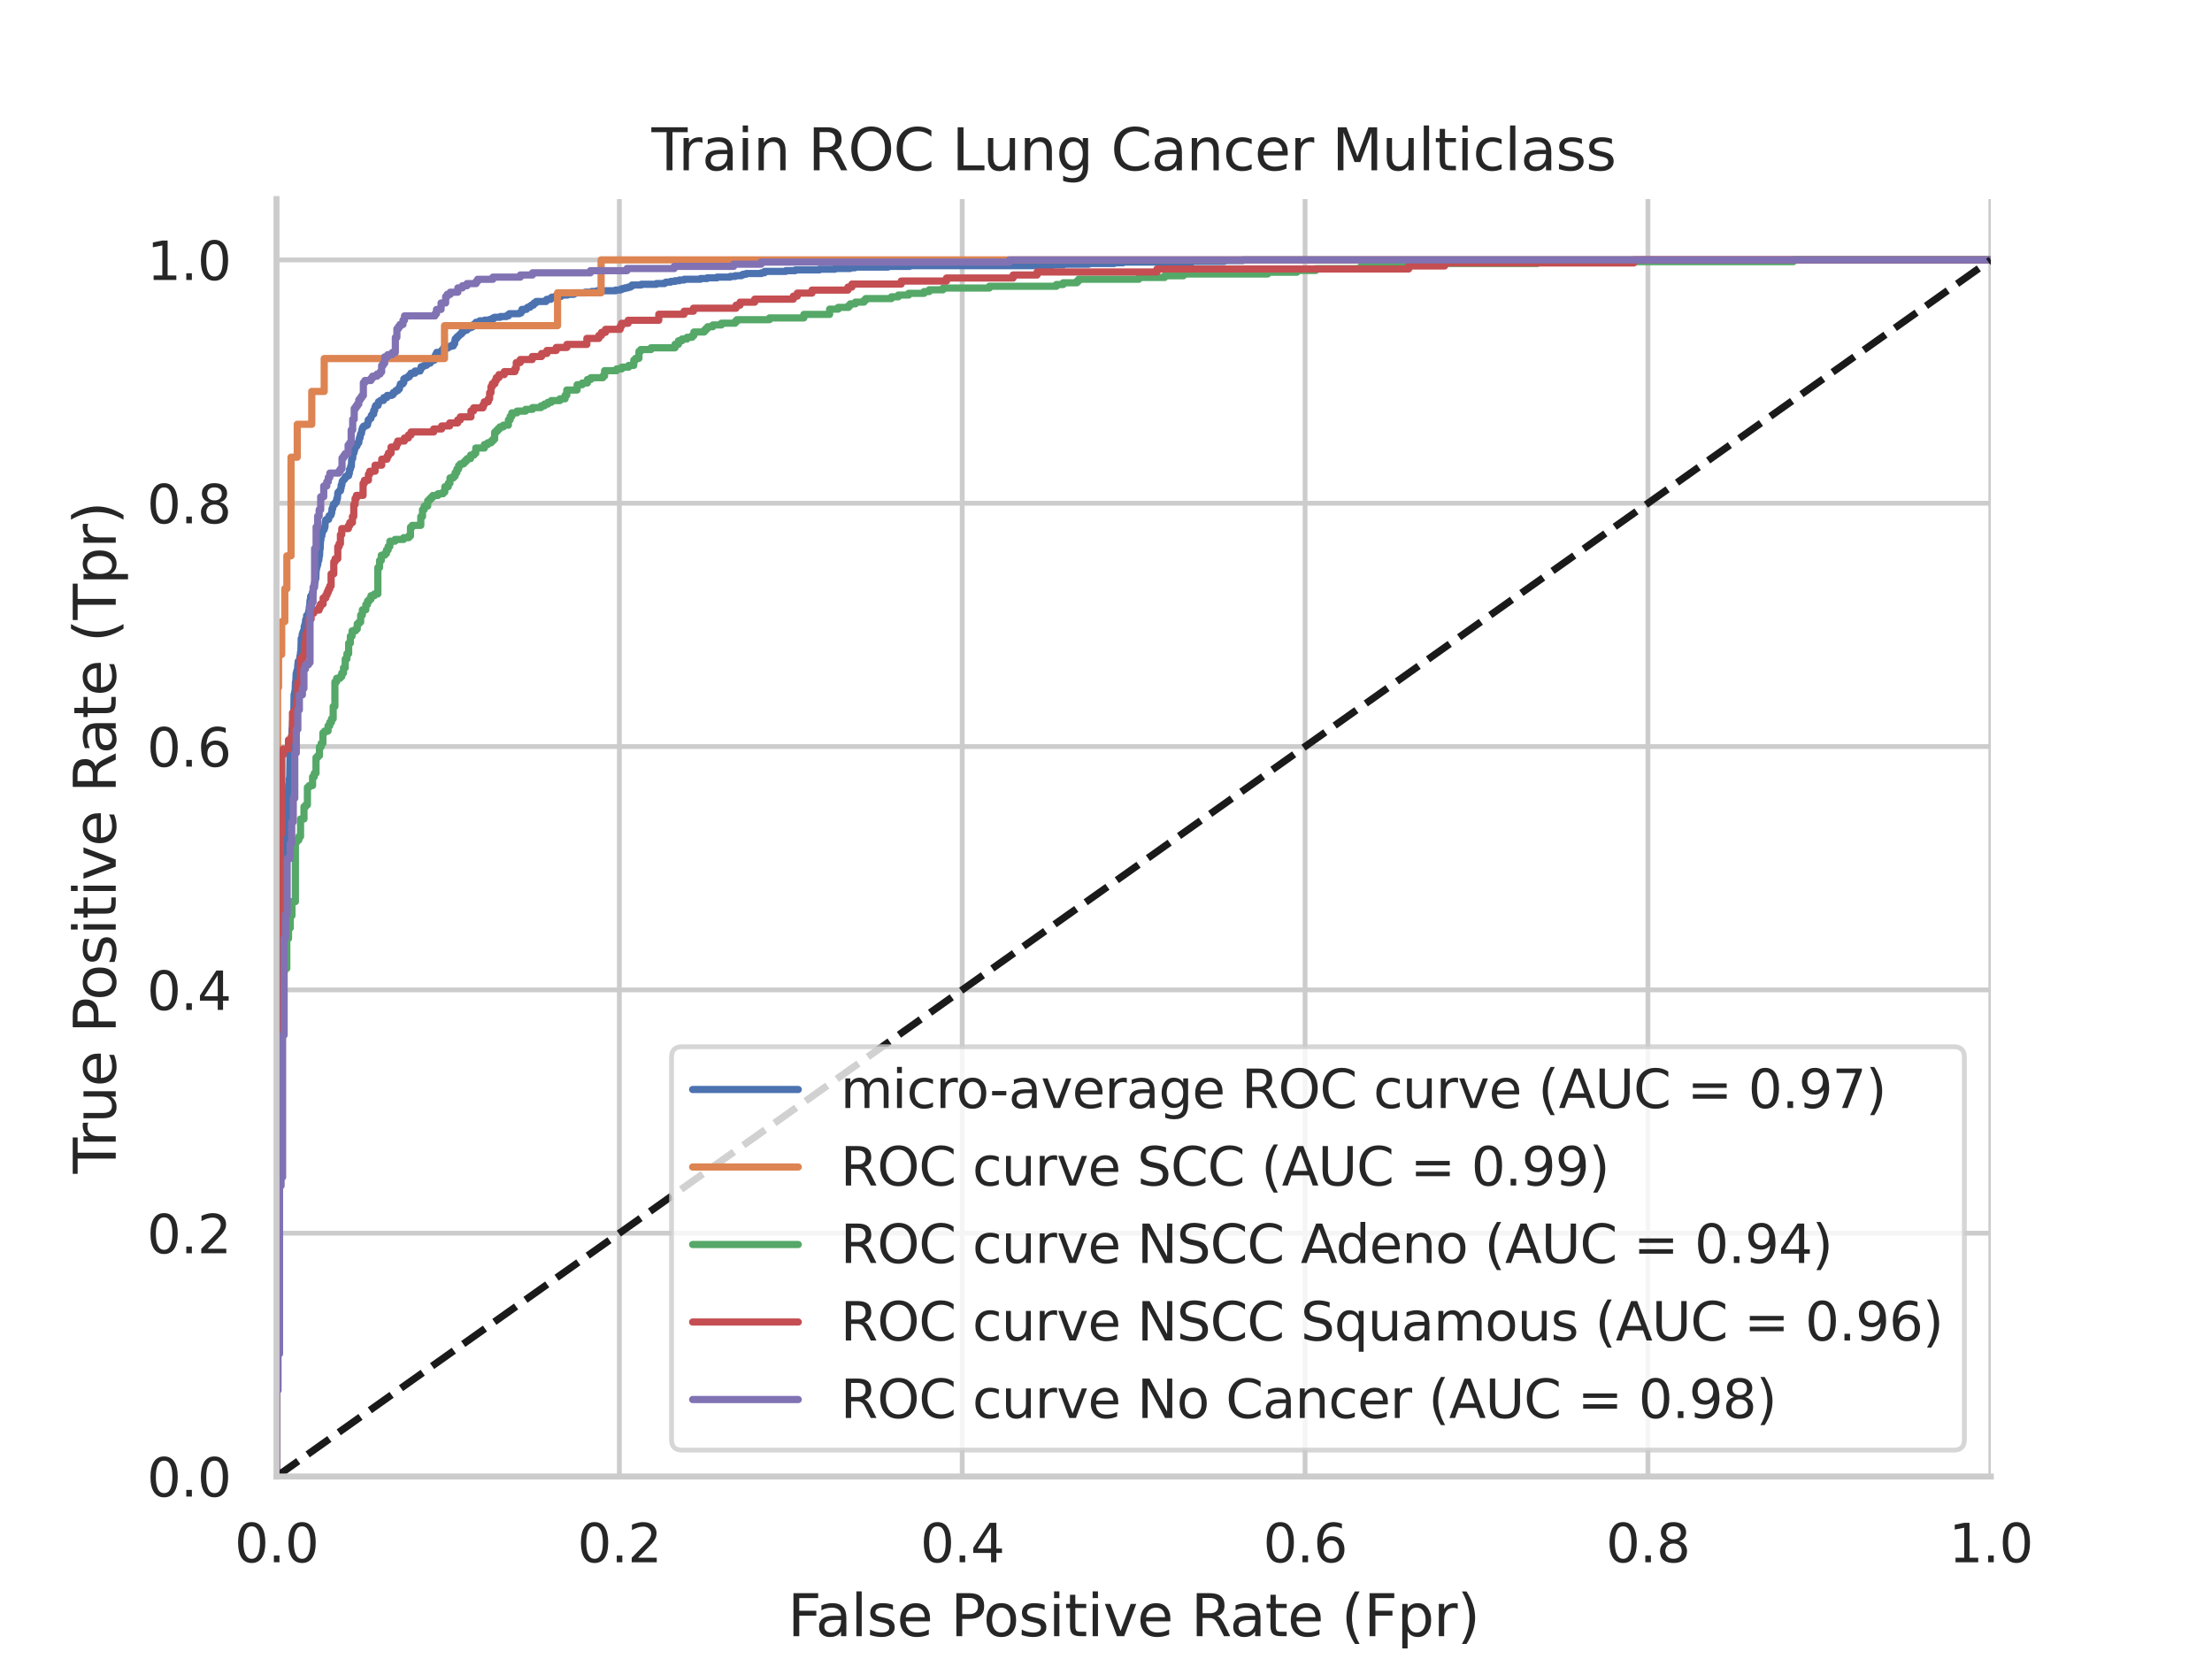 <?xml version="1.0" encoding="utf-8" standalone="no"?>
<!DOCTYPE svg PUBLIC "-//W3C//DTD SVG 1.1//EN"
  "http://www.w3.org/Graphics/SVG/1.1/DTD/svg11.dtd">
<svg xmlns:xlink="http://www.w3.org/1999/xlink" width="460.8pt" height="345.6pt" viewBox="0 0 460.8 345.6" xmlns="http://www.w3.org/2000/svg" version="1.1">
 <defs>
  <style type="text/css">*{stroke-linejoin: round; stroke-linecap: butt}</style>
 </defs>
 <g id="figure_1">
  <g id="patch_1">
   <path d="M 0 345.6 
L 460.8 345.6 
L 460.8 0 
L 0 0 
z
" style="fill: #ffffff"/>
  </g>
  <g id="axes_1">
   <g id="patch_2">
    <path d="M 57.6 307.584 
L 414.72 307.584 
L 414.72 41.472 
L 57.6 41.472 
z
" style="fill: #ffffff"/>
   </g>
   <g id="matplotlib.axis_1">
    <g id="xtick_1">
     <g id="line2d_1">
      <path d="M 57.6 307.584 
L 57.6 41.472 
" clip-path="url(#p97c1480ec7)" style="fill: none; stroke: #cccccc; stroke-linecap: round"/>
     </g>
     <g id="text_1">
      <!-- 0.0 -->
      <g style="fill: #262626" transform="translate(48.853 325.442) scale(0.11 -0.11)">
       <defs>
        <path id="DejaVuSans-30" d="M 2034 4250 
Q 1547 4250 1301 3770 
Q 1056 3291 1056 2328 
Q 1056 1369 1301 889 
Q 1547 409 2034 409 
Q 2525 409 2770 889 
Q 3016 1369 3016 2328 
Q 3016 3291 2770 3770 
Q 2525 4250 2034 4250 
z
M 2034 4750 
Q 2819 4750 3233 4129 
Q 3647 3509 3647 2328 
Q 3647 1150 3233 529 
Q 2819 -91 2034 -91 
Q 1250 -91 836 529 
Q 422 1150 422 2328 
Q 422 3509 836 4129 
Q 1250 4750 2034 4750 
z
" transform="scale(0.016)"/>
        <path id="DejaVuSans-2e" d="M 684 794 
L 1344 794 
L 1344 0 
L 684 0 
L 684 794 
z
" transform="scale(0.016)"/>
       </defs>
       <use xlink:href="#DejaVuSans-30"/>
       <use xlink:href="#DejaVuSans-2e" x="63.623"/>
       <use xlink:href="#DejaVuSans-30" x="95.41"/>
      </g>
     </g>
    </g>
    <g id="xtick_2">
     <g id="line2d_2">
      <path d="M 129.024 307.584 
L 129.024 41.472 
" clip-path="url(#p97c1480ec7)" style="fill: none; stroke: #cccccc; stroke-linecap: round"/>
     </g>
     <g id="text_2">
      <!-- 0.2 -->
      <g style="fill: #262626" transform="translate(120.277 325.442) scale(0.11 -0.11)">
       <defs>
        <path id="DejaVuSans-32" d="M 1228 531 
L 3431 531 
L 3431 0 
L 469 0 
L 469 531 
Q 828 903 1448 1529 
Q 2069 2156 2228 2338 
Q 2531 2678 2651 2914 
Q 2772 3150 2772 3378 
Q 2772 3750 2511 3984 
Q 2250 4219 1831 4219 
Q 1534 4219 1204 4116 
Q 875 4013 500 3803 
L 500 4441 
Q 881 4594 1212 4672 
Q 1544 4750 1819 4750 
Q 2544 4750 2975 4387 
Q 3406 4025 3406 3419 
Q 3406 3131 3298 2873 
Q 3191 2616 2906 2266 
Q 2828 2175 2409 1742 
Q 1991 1309 1228 531 
z
" transform="scale(0.016)"/>
       </defs>
       <use xlink:href="#DejaVuSans-30"/>
       <use xlink:href="#DejaVuSans-2e" x="63.623"/>
       <use xlink:href="#DejaVuSans-32" x="95.41"/>
      </g>
     </g>
    </g>
    <g id="xtick_3">
     <g id="line2d_3">
      <path d="M 200.448 307.584 
L 200.448 41.472 
" clip-path="url(#p97c1480ec7)" style="fill: none; stroke: #cccccc; stroke-linecap: round"/>
     </g>
     <g id="text_3">
      <!-- 0.4 -->
      <g style="fill: #262626" transform="translate(191.701 325.442) scale(0.11 -0.11)">
       <defs>
        <path id="DejaVuSans-34" d="M 2419 4116 
L 825 1625 
L 2419 1625 
L 2419 4116 
z
M 2253 4666 
L 3047 4666 
L 3047 1625 
L 3713 1625 
L 3713 1100 
L 3047 1100 
L 3047 0 
L 2419 0 
L 2419 1100 
L 313 1100 
L 313 1709 
L 2253 4666 
z
" transform="scale(0.016)"/>
       </defs>
       <use xlink:href="#DejaVuSans-30"/>
       <use xlink:href="#DejaVuSans-2e" x="63.623"/>
       <use xlink:href="#DejaVuSans-34" x="95.41"/>
      </g>
     </g>
    </g>
    <g id="xtick_4">
     <g id="line2d_4">
      <path d="M 271.872 307.584 
L 271.872 41.472 
" clip-path="url(#p97c1480ec7)" style="fill: none; stroke: #cccccc; stroke-linecap: round"/>
     </g>
     <g id="text_4">
      <!-- 0.6 -->
      <g style="fill: #262626" transform="translate(263.125 325.442) scale(0.11 -0.11)">
       <defs>
        <path id="DejaVuSans-36" d="M 2113 2584 
Q 1688 2584 1439 2293 
Q 1191 2003 1191 1497 
Q 1191 994 1439 701 
Q 1688 409 2113 409 
Q 2538 409 2786 701 
Q 3034 994 3034 1497 
Q 3034 2003 2786 2293 
Q 2538 2584 2113 2584 
z
M 3366 4563 
L 3366 3988 
Q 3128 4100 2886 4159 
Q 2644 4219 2406 4219 
Q 1781 4219 1451 3797 
Q 1122 3375 1075 2522 
Q 1259 2794 1537 2939 
Q 1816 3084 2150 3084 
Q 2853 3084 3261 2657 
Q 3669 2231 3669 1497 
Q 3669 778 3244 343 
Q 2819 -91 2113 -91 
Q 1303 -91 875 529 
Q 447 1150 447 2328 
Q 447 3434 972 4092 
Q 1497 4750 2381 4750 
Q 2619 4750 2861 4703 
Q 3103 4656 3366 4563 
z
" transform="scale(0.016)"/>
       </defs>
       <use xlink:href="#DejaVuSans-30"/>
       <use xlink:href="#DejaVuSans-2e" x="63.623"/>
       <use xlink:href="#DejaVuSans-36" x="95.41"/>
      </g>
     </g>
    </g>
    <g id="xtick_5">
     <g id="line2d_5">
      <path d="M 343.296 307.584 
L 343.296 41.472 
" clip-path="url(#p97c1480ec7)" style="fill: none; stroke: #cccccc; stroke-linecap: round"/>
     </g>
     <g id="text_5">
      <!-- 0.8 -->
      <g style="fill: #262626" transform="translate(334.549 325.442) scale(0.11 -0.11)">
       <defs>
        <path id="DejaVuSans-38" d="M 2034 2216 
Q 1584 2216 1326 1975 
Q 1069 1734 1069 1313 
Q 1069 891 1326 650 
Q 1584 409 2034 409 
Q 2484 409 2743 651 
Q 3003 894 3003 1313 
Q 3003 1734 2745 1975 
Q 2488 2216 2034 2216 
z
M 1403 2484 
Q 997 2584 770 2862 
Q 544 3141 544 3541 
Q 544 4100 942 4425 
Q 1341 4750 2034 4750 
Q 2731 4750 3128 4425 
Q 3525 4100 3525 3541 
Q 3525 3141 3298 2862 
Q 3072 2584 2669 2484 
Q 3125 2378 3379 2068 
Q 3634 1759 3634 1313 
Q 3634 634 3220 271 
Q 2806 -91 2034 -91 
Q 1263 -91 848 271 
Q 434 634 434 1313 
Q 434 1759 690 2068 
Q 947 2378 1403 2484 
z
M 1172 3481 
Q 1172 3119 1398 2916 
Q 1625 2713 2034 2713 
Q 2441 2713 2670 2916 
Q 2900 3119 2900 3481 
Q 2900 3844 2670 4047 
Q 2441 4250 2034 4250 
Q 1625 4250 1398 4047 
Q 1172 3844 1172 3481 
z
" transform="scale(0.016)"/>
       </defs>
       <use xlink:href="#DejaVuSans-30"/>
       <use xlink:href="#DejaVuSans-2e" x="63.623"/>
       <use xlink:href="#DejaVuSans-38" x="95.41"/>
      </g>
     </g>
    </g>
    <g id="xtick_6">
     <g id="line2d_6">
      <path d="M 414.72 307.584 
L 414.72 41.472 
" clip-path="url(#p97c1480ec7)" style="fill: none; stroke: #cccccc; stroke-linecap: round"/>
     </g>
     <g id="text_6">
      <!-- 1.0 -->
      <g style="fill: #262626" transform="translate(405.973 325.442) scale(0.11 -0.11)">
       <defs>
        <path id="DejaVuSans-31" d="M 794 531 
L 1825 531 
L 1825 4091 
L 703 3866 
L 703 4441 
L 1819 4666 
L 2450 4666 
L 2450 531 
L 3481 531 
L 3481 0 
L 794 0 
L 794 531 
z
" transform="scale(0.016)"/>
       </defs>
       <use xlink:href="#DejaVuSans-31"/>
       <use xlink:href="#DejaVuSans-2e" x="63.623"/>
       <use xlink:href="#DejaVuSans-30" x="95.41"/>
      </g>
     </g>
    </g>
    <g id="text_7">
     <!-- False Positive Rate (Fpr) -->
     <g style="fill: #262626" transform="translate(164.085 340.848) scale(0.12 -0.12)">
      <defs>
       <path id="DejaVuSans-46" d="M 628 4666 
L 3309 4666 
L 3309 4134 
L 1259 4134 
L 1259 2759 
L 3109 2759 
L 3109 2228 
L 1259 2228 
L 1259 0 
L 628 0 
L 628 4666 
z
" transform="scale(0.016)"/>
       <path id="DejaVuSans-61" d="M 2194 1759 
Q 1497 1759 1228 1600 
Q 959 1441 959 1056 
Q 959 750 1161 570 
Q 1363 391 1709 391 
Q 2188 391 2477 730 
Q 2766 1069 2766 1631 
L 2766 1759 
L 2194 1759 
z
M 3341 1997 
L 3341 0 
L 2766 0 
L 2766 531 
Q 2569 213 2275 61 
Q 1981 -91 1556 -91 
Q 1019 -91 701 211 
Q 384 513 384 1019 
Q 384 1609 779 1909 
Q 1175 2209 1959 2209 
L 2766 2209 
L 2766 2266 
Q 2766 2663 2505 2880 
Q 2244 3097 1772 3097 
Q 1472 3097 1187 3025 
Q 903 2953 641 2809 
L 641 3341 
Q 956 3463 1253 3523 
Q 1550 3584 1831 3584 
Q 2591 3584 2966 3190 
Q 3341 2797 3341 1997 
z
" transform="scale(0.016)"/>
       <path id="DejaVuSans-6c" d="M 603 4863 
L 1178 4863 
L 1178 0 
L 603 0 
L 603 4863 
z
" transform="scale(0.016)"/>
       <path id="DejaVuSans-73" d="M 2834 3397 
L 2834 2853 
Q 2591 2978 2328 3040 
Q 2066 3103 1784 3103 
Q 1356 3103 1142 2972 
Q 928 2841 928 2578 
Q 928 2378 1081 2264 
Q 1234 2150 1697 2047 
L 1894 2003 
Q 2506 1872 2764 1633 
Q 3022 1394 3022 966 
Q 3022 478 2636 193 
Q 2250 -91 1575 -91 
Q 1294 -91 989 -36 
Q 684 19 347 128 
L 347 722 
Q 666 556 975 473 
Q 1284 391 1588 391 
Q 1994 391 2212 530 
Q 2431 669 2431 922 
Q 2431 1156 2273 1281 
Q 2116 1406 1581 1522 
L 1381 1569 
Q 847 1681 609 1914 
Q 372 2147 372 2553 
Q 372 3047 722 3315 
Q 1072 3584 1716 3584 
Q 2034 3584 2315 3537 
Q 2597 3491 2834 3397 
z
" transform="scale(0.016)"/>
       <path id="DejaVuSans-65" d="M 3597 1894 
L 3597 1613 
L 953 1613 
Q 991 1019 1311 708 
Q 1631 397 2203 397 
Q 2534 397 2845 478 
Q 3156 559 3463 722 
L 3463 178 
Q 3153 47 2828 -22 
Q 2503 -91 2169 -91 
Q 1331 -91 842 396 
Q 353 884 353 1716 
Q 353 2575 817 3079 
Q 1281 3584 2069 3584 
Q 2775 3584 3186 3129 
Q 3597 2675 3597 1894 
z
M 3022 2063 
Q 3016 2534 2758 2815 
Q 2500 3097 2075 3097 
Q 1594 3097 1305 2825 
Q 1016 2553 972 2059 
L 3022 2063 
z
" transform="scale(0.016)"/>
       <path id="DejaVuSans-20" transform="scale(0.016)"/>
       <path id="DejaVuSans-50" d="M 1259 4147 
L 1259 2394 
L 2053 2394 
Q 2494 2394 2734 2622 
Q 2975 2850 2975 3272 
Q 2975 3691 2734 3919 
Q 2494 4147 2053 4147 
L 1259 4147 
z
M 628 4666 
L 2053 4666 
Q 2838 4666 3239 4311 
Q 3641 3956 3641 3272 
Q 3641 2581 3239 2228 
Q 2838 1875 2053 1875 
L 1259 1875 
L 1259 0 
L 628 0 
L 628 4666 
z
" transform="scale(0.016)"/>
       <path id="DejaVuSans-6f" d="M 1959 3097 
Q 1497 3097 1228 2736 
Q 959 2375 959 1747 
Q 959 1119 1226 758 
Q 1494 397 1959 397 
Q 2419 397 2687 759 
Q 2956 1122 2956 1747 
Q 2956 2369 2687 2733 
Q 2419 3097 1959 3097 
z
M 1959 3584 
Q 2709 3584 3137 3096 
Q 3566 2609 3566 1747 
Q 3566 888 3137 398 
Q 2709 -91 1959 -91 
Q 1206 -91 779 398 
Q 353 888 353 1747 
Q 353 2609 779 3096 
Q 1206 3584 1959 3584 
z
" transform="scale(0.016)"/>
       <path id="DejaVuSans-69" d="M 603 3500 
L 1178 3500 
L 1178 0 
L 603 0 
L 603 3500 
z
M 603 4863 
L 1178 4863 
L 1178 4134 
L 603 4134 
L 603 4863 
z
" transform="scale(0.016)"/>
       <path id="DejaVuSans-74" d="M 1172 4494 
L 1172 3500 
L 2356 3500 
L 2356 3053 
L 1172 3053 
L 1172 1153 
Q 1172 725 1289 603 
Q 1406 481 1766 481 
L 2356 481 
L 2356 0 
L 1766 0 
Q 1100 0 847 248 
Q 594 497 594 1153 
L 594 3053 
L 172 3053 
L 172 3500 
L 594 3500 
L 594 4494 
L 1172 4494 
z
" transform="scale(0.016)"/>
       <path id="DejaVuSans-76" d="M 191 3500 
L 800 3500 
L 1894 563 
L 2988 3500 
L 3597 3500 
L 2284 0 
L 1503 0 
L 191 3500 
z
" transform="scale(0.016)"/>
       <path id="DejaVuSans-52" d="M 2841 2188 
Q 3044 2119 3236 1894 
Q 3428 1669 3622 1275 
L 4263 0 
L 3584 0 
L 2988 1197 
Q 2756 1666 2539 1819 
Q 2322 1972 1947 1972 
L 1259 1972 
L 1259 0 
L 628 0 
L 628 4666 
L 2053 4666 
Q 2853 4666 3247 4331 
Q 3641 3997 3641 3322 
Q 3641 2881 3436 2590 
Q 3231 2300 2841 2188 
z
M 1259 4147 
L 1259 2491 
L 2053 2491 
Q 2509 2491 2742 2702 
Q 2975 2913 2975 3322 
Q 2975 3731 2742 3939 
Q 2509 4147 2053 4147 
L 1259 4147 
z
" transform="scale(0.016)"/>
       <path id="DejaVuSans-28" d="M 1984 4856 
Q 1566 4138 1362 3434 
Q 1159 2731 1159 2009 
Q 1159 1288 1364 580 
Q 1569 -128 1984 -844 
L 1484 -844 
Q 1016 -109 783 600 
Q 550 1309 550 2009 
Q 550 2706 781 3412 
Q 1013 4119 1484 4856 
L 1984 4856 
z
" transform="scale(0.016)"/>
       <path id="DejaVuSans-70" d="M 1159 525 
L 1159 -1331 
L 581 -1331 
L 581 3500 
L 1159 3500 
L 1159 2969 
Q 1341 3281 1617 3432 
Q 1894 3584 2278 3584 
Q 2916 3584 3314 3078 
Q 3713 2572 3713 1747 
Q 3713 922 3314 415 
Q 2916 -91 2278 -91 
Q 1894 -91 1617 61 
Q 1341 213 1159 525 
z
M 3116 1747 
Q 3116 2381 2855 2742 
Q 2594 3103 2138 3103 
Q 1681 3103 1420 2742 
Q 1159 2381 1159 1747 
Q 1159 1113 1420 752 
Q 1681 391 2138 391 
Q 2594 391 2855 752 
Q 3116 1113 3116 1747 
z
" transform="scale(0.016)"/>
       <path id="DejaVuSans-72" d="M 2631 2963 
Q 2534 3019 2420 3045 
Q 2306 3072 2169 3072 
Q 1681 3072 1420 2755 
Q 1159 2438 1159 1844 
L 1159 0 
L 581 0 
L 581 3500 
L 1159 3500 
L 1159 2956 
Q 1341 3275 1631 3429 
Q 1922 3584 2338 3584 
Q 2397 3584 2469 3576 
Q 2541 3569 2628 3553 
L 2631 2963 
z
" transform="scale(0.016)"/>
       <path id="DejaVuSans-29" d="M 513 4856 
L 1013 4856 
Q 1481 4119 1714 3412 
Q 1947 2706 1947 2009 
Q 1947 1309 1714 600 
Q 1481 -109 1013 -844 
L 513 -844 
Q 928 -128 1133 580 
Q 1338 1288 1338 2009 
Q 1338 2731 1133 3434 
Q 928 4138 513 4856 
z
" transform="scale(0.016)"/>
      </defs>
      <use xlink:href="#DejaVuSans-46"/>
      <use xlink:href="#DejaVuSans-61" x="48.395"/>
      <use xlink:href="#DejaVuSans-6c" x="109.674"/>
      <use xlink:href="#DejaVuSans-73" x="137.457"/>
      <use xlink:href="#DejaVuSans-65" x="189.557"/>
      <use xlink:href="#DejaVuSans-20" x="251.08"/>
      <use xlink:href="#DejaVuSans-50" x="282.867"/>
      <use xlink:href="#DejaVuSans-6f" x="339.545"/>
      <use xlink:href="#DejaVuSans-73" x="400.727"/>
      <use xlink:href="#DejaVuSans-69" x="452.826"/>
      <use xlink:href="#DejaVuSans-74" x="480.609"/>
      <use xlink:href="#DejaVuSans-69" x="519.818"/>
      <use xlink:href="#DejaVuSans-76" x="547.602"/>
      <use xlink:href="#DejaVuSans-65" x="606.781"/>
      <use xlink:href="#DejaVuSans-20" x="668.305"/>
      <use xlink:href="#DejaVuSans-52" x="700.092"/>
      <use xlink:href="#DejaVuSans-61" x="767.324"/>
      <use xlink:href="#DejaVuSans-74" x="828.604"/>
      <use xlink:href="#DejaVuSans-65" x="867.812"/>
      <use xlink:href="#DejaVuSans-20" x="929.336"/>
      <use xlink:href="#DejaVuSans-28" x="961.123"/>
      <use xlink:href="#DejaVuSans-46" x="1000.137"/>
      <use xlink:href="#DejaVuSans-70" x="1057.656"/>
      <use xlink:href="#DejaVuSans-72" x="1121.133"/>
      <use xlink:href="#DejaVuSans-29" x="1162.246"/>
     </g>
    </g>
   </g>
   <g id="matplotlib.axis_2">
    <g id="ytick_1">
     <g id="line2d_7">
      <path d="M 57.6 307.584 
L 414.72 307.584 
" clip-path="url(#p97c1480ec7)" style="fill: none; stroke: #cccccc; stroke-linecap: round"/>
     </g>
     <g id="text_8">
      <!-- 0.0 -->
      <g style="fill: #262626" transform="translate(30.607 311.763) scale(0.11 -0.11)">
       <use xlink:href="#DejaVuSans-30"/>
       <use xlink:href="#DejaVuSans-2e" x="63.623"/>
       <use xlink:href="#DejaVuSans-30" x="95.41"/>
      </g>
     </g>
    </g>
    <g id="ytick_2">
     <g id="line2d_8">
      <path d="M 57.6 256.896 
L 414.72 256.896 
" clip-path="url(#p97c1480ec7)" style="fill: none; stroke: #cccccc; stroke-linecap: round"/>
     </g>
     <g id="text_9">
      <!-- 0.2 -->
      <g style="fill: #262626" transform="translate(30.607 261.075) scale(0.11 -0.11)">
       <use xlink:href="#DejaVuSans-30"/>
       <use xlink:href="#DejaVuSans-2e" x="63.623"/>
       <use xlink:href="#DejaVuSans-32" x="95.41"/>
      </g>
     </g>
    </g>
    <g id="ytick_3">
     <g id="line2d_9">
      <path d="M 57.6 206.208 
L 414.72 206.208 
" clip-path="url(#p97c1480ec7)" style="fill: none; stroke: #cccccc; stroke-linecap: round"/>
     </g>
     <g id="text_10">
      <!-- 0.4 -->
      <g style="fill: #262626" transform="translate(30.607 210.387) scale(0.11 -0.11)">
       <use xlink:href="#DejaVuSans-30"/>
       <use xlink:href="#DejaVuSans-2e" x="63.623"/>
       <use xlink:href="#DejaVuSans-34" x="95.41"/>
      </g>
     </g>
    </g>
    <g id="ytick_4">
     <g id="line2d_10">
      <path d="M 57.6 155.52 
L 414.72 155.52 
" clip-path="url(#p97c1480ec7)" style="fill: none; stroke: #cccccc; stroke-linecap: round"/>
     </g>
     <g id="text_11">
      <!-- 0.6 -->
      <g style="fill: #262626" transform="translate(30.607 159.699) scale(0.11 -0.11)">
       <use xlink:href="#DejaVuSans-30"/>
       <use xlink:href="#DejaVuSans-2e" x="63.623"/>
       <use xlink:href="#DejaVuSans-36" x="95.41"/>
      </g>
     </g>
    </g>
    <g id="ytick_5">
     <g id="line2d_11">
      <path d="M 57.6 104.832 
L 414.72 104.832 
" clip-path="url(#p97c1480ec7)" style="fill: none; stroke: #cccccc; stroke-linecap: round"/>
     </g>
     <g id="text_12">
      <!-- 0.8 -->
      <g style="fill: #262626" transform="translate(30.607 109.011) scale(0.11 -0.11)">
       <use xlink:href="#DejaVuSans-30"/>
       <use xlink:href="#DejaVuSans-2e" x="63.623"/>
       <use xlink:href="#DejaVuSans-38" x="95.41"/>
      </g>
     </g>
    </g>
    <g id="ytick_6">
     <g id="line2d_12">
      <path d="M 57.6 54.144 
L 414.72 54.144 
" clip-path="url(#p97c1480ec7)" style="fill: none; stroke: #cccccc; stroke-linecap: round"/>
     </g>
     <g id="text_13">
      <!-- 1.0 -->
      <g style="fill: #262626" transform="translate(30.607 58.323) scale(0.11 -0.11)">
       <use xlink:href="#DejaVuSans-31"/>
       <use xlink:href="#DejaVuSans-2e" x="63.623"/>
       <use xlink:href="#DejaVuSans-30" x="95.41"/>
      </g>
     </g>
    </g>
    <g id="text_14">
     <!-- True Positive Rate (Tpr) -->
     <g style="fill: #262626" transform="translate(24.111 244.493) rotate(-90) scale(0.12 -0.12)">
      <defs>
       <path id="DejaVuSans-54" d="M -19 4666 
L 3928 4666 
L 3928 4134 
L 2272 4134 
L 2272 0 
L 1638 0 
L 1638 4134 
L -19 4134 
L -19 4666 
z
" transform="scale(0.016)"/>
       <path id="DejaVuSans-75" d="M 544 1381 
L 544 3500 
L 1119 3500 
L 1119 1403 
Q 1119 906 1312 657 
Q 1506 409 1894 409 
Q 2359 409 2629 706 
Q 2900 1003 2900 1516 
L 2900 3500 
L 3475 3500 
L 3475 0 
L 2900 0 
L 2900 538 
Q 2691 219 2414 64 
Q 2138 -91 1772 -91 
Q 1169 -91 856 284 
Q 544 659 544 1381 
z
M 1991 3584 
L 1991 3584 
z
" transform="scale(0.016)"/>
      </defs>
      <use xlink:href="#DejaVuSans-54"/>
      <use xlink:href="#DejaVuSans-72" x="46.334"/>
      <use xlink:href="#DejaVuSans-75" x="87.447"/>
      <use xlink:href="#DejaVuSans-65" x="150.826"/>
      <use xlink:href="#DejaVuSans-20" x="212.35"/>
      <use xlink:href="#DejaVuSans-50" x="244.137"/>
      <use xlink:href="#DejaVuSans-6f" x="300.814"/>
      <use xlink:href="#DejaVuSans-73" x="361.996"/>
      <use xlink:href="#DejaVuSans-69" x="414.096"/>
      <use xlink:href="#DejaVuSans-74" x="441.879"/>
      <use xlink:href="#DejaVuSans-69" x="481.088"/>
      <use xlink:href="#DejaVuSans-76" x="508.871"/>
      <use xlink:href="#DejaVuSans-65" x="568.051"/>
      <use xlink:href="#DejaVuSans-20" x="629.574"/>
      <use xlink:href="#DejaVuSans-52" x="661.361"/>
      <use xlink:href="#DejaVuSans-61" x="728.594"/>
      <use xlink:href="#DejaVuSans-74" x="789.873"/>
      <use xlink:href="#DejaVuSans-65" x="829.082"/>
      <use xlink:href="#DejaVuSans-20" x="890.605"/>
      <use xlink:href="#DejaVuSans-28" x="922.393"/>
      <use xlink:href="#DejaVuSans-54" x="961.406"/>
      <use xlink:href="#DejaVuSans-70" x="1022.49"/>
      <use xlink:href="#DejaVuSans-72" x="1085.967"/>
      <use xlink:href="#DejaVuSans-29" x="1127.08"/>
     </g>
    </g>
   </g>
   <g id="line2d_13">
    <path d="M 57.6 307.584 
L 57.671 272.488 
L 57.741 272.488 
L 57.812 243.365 
L 57.882 243.365 
L 57.953 220.963 
L 58.094 220.963 
L 58.164 209.016 
L 58.235 209.016 
L 58.305 206.327 
L 58.376 206.327 
L 58.446 197.516 
L 58.517 197.516 
L 58.517 196.471 
L 58.658 196.471 
L 58.729 192.886 
L 58.799 192.886 
L 58.87 189.451 
L 58.94 189.451 
L 59.011 186.166 
L 59.081 186.166 
L 59.152 181.835 
L 59.222 181.835 
L 59.293 180.043 
L 59.363 180.043 
L 59.363 177.653 
L 59.504 177.653 
L 59.575 173.322 
L 59.646 173.322 
L 59.716 170.783 
L 59.787 170.783 
L 59.857 165.705 
L 59.928 165.705 
L 59.928 164.959 
L 60.069 164.959 
L 60.139 163.465 
L 60.21 163.465 
L 60.28 162.121 
L 60.351 162.121 
L 60.421 157.043 
L 60.492 157.043 
L 60.492 156.446 
L 60.633 156.446 
L 60.704 154.056 
L 60.774 154.056 
L 60.845 151.816 
L 60.915 151.816 
L 60.986 150.173 
L 61.056 150.173 
L 61.127 148.68 
L 61.197 148.68 
L 61.268 144.648 
L 61.338 144.648 
L 61.409 144.05 
L 61.479 144.05 
L 61.55 142.109 
L 61.621 142.109 
L 61.691 140.317 
L 61.762 140.317 
L 61.832 139.719 
L 61.973 139.719 
L 62.044 138.375 
L 62.114 138.375 
L 62.114 137.778 
L 62.396 137.778 
L 62.467 136.732 
L 62.537 136.732 
L 62.608 135.836 
L 62.679 135.836 
L 62.749 132.999 
L 62.89 132.999 
L 62.961 132.103 
L 63.031 132.103 
L 63.102 131.655 
L 63.172 131.655 
L 63.172 131.505 
L 63.313 131.505 
L 63.384 130.46 
L 63.454 130.46 
L 63.525 130.012 
L 63.595 130.012 
L 63.666 129.116 
L 63.807 129.116 
L 63.878 128.22 
L 64.089 128.22 
L 64.16 127.921 
L 64.23 127.921 
L 64.301 127.323 
L 64.371 127.323 
L 64.442 126.427 
L 64.512 126.427 
L 64.583 125.083 
L 64.654 125.083 
L 64.724 124.187 
L 64.936 124.187 
L 65.006 123.739 
L 65.077 123.739 
L 65.077 123.441 
L 65.218 123.441 
L 65.288 122.544 
L 65.359 122.544 
L 65.429 121.798 
L 65.5 121.798 
L 65.57 121.2 
L 65.641 121.2 
L 65.641 120.603 
L 65.782 120.603 
L 65.853 118.661 
L 65.923 118.661 
L 65.994 118.064 
L 66.064 118.064 
L 66.135 117.616 
L 66.205 117.616 
L 66.276 116.72 
L 66.417 116.72 
L 66.487 115.824 
L 66.558 115.824 
L 66.629 114.33 
L 66.699 114.33 
L 66.77 112.538 
L 66.84 112.538 
L 66.911 111.642 
L 67.052 111.642 
L 67.122 110.746 
L 67.263 110.746 
L 67.334 110.298 
L 67.545 110.298 
L 67.545 109.85 
L 67.687 109.85 
L 67.757 108.655 
L 67.828 108.655 
L 67.828 108.357 
L 67.969 108.357 
L 67.969 108.207 
L 68.462 108.207 
L 68.533 107.46 
L 68.815 107.46 
L 68.815 107.311 
L 68.956 107.311 
L 69.027 106.863 
L 69.097 106.863 
L 69.168 105.967 
L 69.309 105.967 
L 69.379 105.37 
L 69.45 105.37 
L 69.45 105.071 
L 69.732 105.071 
L 69.803 104.772 
L 69.873 104.772 
L 69.873 104.623 
L 70.085 104.623 
L 70.155 103.876 
L 70.296 103.876 
L 70.367 102.681 
L 70.437 102.681 
L 70.437 102.532 
L 70.578 102.532 
L 70.578 102.383 
L 70.72 102.383 
L 70.72 102.233 
L 70.931 102.233 
L 71.002 101.636 
L 71.072 101.636 
L 71.072 101.039 
L 71.213 101.039 
L 71.284 100.292 
L 71.354 100.292 
L 71.354 100.143 
L 71.495 100.143 
L 71.495 99.993 
L 71.637 99.993 
L 71.637 99.844 
L 71.778 99.844 
L 71.848 99.545 
L 71.989 99.545 
L 71.989 99.246 
L 72.342 99.246 
L 72.342 99.097 
L 72.624 99.097 
L 72.624 98.649 
L 72.765 98.649 
L 72.836 97.753 
L 72.977 97.753 
L 73.047 97.156 
L 73.188 97.156 
L 73.259 95.662 
L 73.329 95.662 
L 73.329 95.513 
L 73.47 95.513 
L 73.541 94.318 
L 73.753 94.318 
L 73.823 93.721 
L 73.894 93.721 
L 73.964 93.273 
L 74.035 93.273 
L 74.105 92.974 
L 74.317 92.974 
L 74.317 92.675 
L 74.458 92.675 
L 74.528 92.227 
L 74.74 92.227 
L 74.811 91.48 
L 74.881 91.48 
L 74.881 91.182 
L 75.022 91.182 
L 75.093 90.435 
L 75.163 90.435 
L 75.163 90.286 
L 75.304 90.286 
L 75.375 89.539 
L 75.445 89.539 
L 75.516 89.091 
L 75.728 89.091 
L 75.728 88.792 
L 76.08 88.792 
L 76.08 88.643 
L 76.433 88.643 
L 76.433 88.494 
L 76.574 88.494 
L 76.645 87.896 
L 76.715 87.896 
L 76.715 87.448 
L 76.927 87.448 
L 76.927 87.299 
L 77.068 87.299 
L 77.068 87.149 
L 77.279 87.149 
L 77.35 86.552 
L 77.491 86.552 
L 77.561 86.253 
L 77.844 86.253 
L 77.844 85.507 
L 78.055 85.507 
L 78.126 84.76 
L 78.267 84.76 
L 78.267 84.461 
L 78.761 84.461 
L 78.831 83.714 
L 79.113 83.714 
L 79.113 83.565 
L 79.254 83.565 
L 79.254 83.416 
L 79.889 83.416 
L 79.96 82.818 
L 80.594 82.818 
L 80.665 82.37 
L 81.582 82.37 
L 81.582 82.221 
L 81.864 82.221 
L 81.935 81.773 
L 82.217 81.773 
L 82.217 81.624 
L 82.428 81.624 
L 82.499 81.325 
L 82.922 81.325 
L 82.922 81.026 
L 83.204 81.026 
L 83.275 80.429 
L 83.345 80.429 
L 83.416 79.981 
L 83.91 79.981 
L 83.98 79.682 
L 84.121 79.682 
L 84.121 78.935 
L 84.333 78.935 
L 84.333 78.786 
L 84.686 78.786 
L 84.686 78.637 
L 84.968 78.637 
L 84.968 78.487 
L 85.25 78.487 
L 85.25 78.189 
L 85.461 78.189 
L 85.461 78.039 
L 85.602 78.039 
L 85.602 77.741 
L 86.449 77.741 
L 86.449 77.293 
L 87.507 77.293 
L 87.577 76.994 
L 87.648 76.994 
L 87.719 76.397 
L 88.142 76.397 
L 88.142 76.247 
L 88.424 76.247 
L 88.424 76.098 
L 88.847 76.098 
L 88.847 75.949 
L 88.988 75.949 
L 89.059 75.65 
L 89.623 75.65 
L 89.694 75.351 
L 89.835 75.351 
L 89.835 75.202 
L 90.046 75.202 
L 90.046 75.052 
L 90.469 75.052 
L 90.54 74.306 
L 90.611 74.306 
L 90.611 74.156 
L 90.752 74.156 
L 90.752 73.858 
L 90.893 73.858 
L 90.963 73.41 
L 91.951 73.41 
L 92.021 72.962 
L 92.303 72.962 
L 92.374 72.514 
L 93.291 72.514 
L 93.291 72.364 
L 93.432 72.364 
L 93.432 72.215 
L 93.855 72.215 
L 93.855 72.066 
L 94.419 72.066 
L 94.49 71.617 
L 94.702 71.617 
L 94.772 70.871 
L 94.843 70.871 
L 94.843 70.572 
L 95.125 70.572 
L 95.125 70.273 
L 95.266 70.273 
L 95.266 70.124 
L 95.477 70.124 
L 95.477 69.975 
L 95.619 69.975 
L 95.619 69.825 
L 95.76 69.825 
L 95.76 69.676 
L 95.971 69.676 
L 95.971 69.527 
L 96.183 69.527 
L 96.253 69.079 
L 96.606 69.079 
L 96.677 68.78 
L 97.241 68.78 
L 97.311 68.481 
L 97.452 68.481 
L 97.452 68.332 
L 97.876 68.332 
L 97.876 68.183 
L 98.299 68.183 
L 98.299 68.033 
L 98.51 68.033 
L 98.51 67.734 
L 98.652 67.734 
L 98.652 67.585 
L 98.934 67.585 
L 98.934 67.436 
L 99.075 67.436 
L 99.145 67.137 
L 99.851 67.137 
L 99.921 66.838 
L 100.979 66.838 
L 100.979 66.689 
L 102.037 66.689 
L 102.037 66.54 
L 102.672 66.54 
L 102.672 66.241 
L 103.025 66.241 
L 103.025 66.092 
L 104.224 66.092 
L 104.224 65.942 
L 105.493 65.942 
L 105.493 65.793 
L 105.917 65.793 
L 105.917 65.494 
L 106.128 65.494 
L 106.128 65.345 
L 108.174 65.345 
L 108.174 65.196 
L 108.526 65.196 
L 108.597 64.897 
L 108.738 64.897 
L 108.738 64.449 
L 109.655 64.449 
L 109.726 64.15 
L 109.937 64.15 
L 109.937 64.001 
L 110.431 64.001 
L 110.501 63.702 
L 110.713 63.702 
L 110.713 63.553 
L 111.136 63.553 
L 111.136 63.254 
L 111.277 63.254 
L 111.277 63.105 
L 111.63 63.105 
L 111.701 62.806 
L 113.746 62.806 
L 113.746 62.507 
L 113.887 62.507 
L 113.887 62.358 
L 114.734 62.358 
L 114.734 62.059 
L 114.945 62.059 
L 114.945 61.91 
L 115.58 61.91 
L 115.58 61.761 
L 116.85 61.761 
L 116.85 61.611 
L 117.061 61.611 
L 117.061 61.462 
L 118.26 61.462 
L 118.26 61.313 
L 119.53 61.313 
L 119.53 61.163 
L 119.812 61.163 
L 119.812 61.014 
L 121.928 61.014 
L 121.928 60.865 
L 123.268 60.865 
L 123.268 60.715 
L 124.397 60.715 
L 124.397 60.566 
L 128.276 60.566 
L 128.276 60.417 
L 129.264 60.417 
L 129.264 60.267 
L 129.616 60.267 
L 129.616 60.118 
L 130.181 60.118 
L 130.181 59.968 
L 130.816 59.968 
L 130.816 59.819 
L 131.309 59.819 
L 131.309 59.67 
L 131.591 59.67 
L 131.662 59.371 
L 133.566 59.371 
L 133.566 59.222 
L 136.741 59.222 
L 136.741 59.072 
L 138.433 59.072 
L 138.433 58.923 
L 138.716 58.923 
L 138.716 58.774 
L 139.703 58.774 
L 139.703 58.624 
L 140.62 58.624 
L 140.62 58.475 
L 141.537 58.475 
L 141.537 58.326 
L 142.524 58.326 
L 142.524 58.176 
L 145.91 58.176 
L 145.91 58.027 
L 147.321 58.027 
L 147.321 57.878 
L 149.366 57.878 
L 149.366 57.728 
L 152.117 57.728 
L 152.117 57.579 
L 153.175 57.579 
L 153.175 57.43 
L 154.445 57.43 
L 154.445 57.28 
L 154.798 57.28 
L 154.798 57.131 
L 155.432 57.131 
L 155.432 56.982 
L 158.606 56.982 
L 158.606 56.832 
L 159.241 56.832 
L 159.312 56.534 
L 163.685 56.534 
L 163.685 56.384 
L 165.66 56.384 
L 165.66 56.235 
L 170.668 56.235 
L 170.668 56.085 
L 173.913 56.085 
L 173.913 55.936 
L 177.087 55.936 
L 177.087 55.787 
L 178.074 55.787 
L 178.074 55.637 
L 184.987 55.637 
L 184.987 55.488 
L 189.501 55.488 
L 189.501 55.339 
L 219.196 55.339 
L 219.196 55.189 
L 221.524 55.189 
L 221.524 55.04 
L 226.814 55.04 
L 226.814 54.891 
L 232.104 54.891 
L 232.104 54.741 
L 233.938 54.741 
L 233.938 54.592 
L 248.327 54.592 
L 248.327 54.443 
L 255.028 54.443 
L 255.028 54.293 
L 258.908 54.293 
L 258.908 54.144 
L 414.72 54.144 
L 414.72 54.144 
" clip-path="url(#p97c1480ec7)" style="fill: none; stroke: #4c72b0; stroke-width: 1.5; stroke-linecap: round"/>
   </g>
   <g id="line2d_14">
    <path d="M 57.6 307.584 
L 57.6 300.734 
L 57.6 156.89 
L 57.816 156.89 
L 57.816 143.19 
L 58.032 143.19 
L 58.032 136.341 
L 58.68 136.341 
L 58.68 129.491 
L 59.328 129.491 
L 59.328 122.641 
L 59.76 122.641 
L 59.76 115.792 
L 60.625 115.792 
L 60.625 95.242 
L 61.921 95.242 
L 61.921 88.393 
L 64.945 88.393 
L 64.945 81.543 
L 67.538 81.543 
L 67.538 74.693 
L 92.599 74.693 
L 92.599 67.843 
L 116.148 67.843 
L 116.148 60.994 
L 125.222 60.994 
L 125.222 54.144 
L 414.72 54.144 
" clip-path="url(#p97c1480ec7)" style="fill: none; stroke: #dd8452; stroke-width: 1.5; stroke-linecap: round"/>
   </g>
   <g id="line2d_15">
    <path d="M 57.6 307.584 
L 57.6 228.109 
L 57.958 228.109 
L 57.958 221.883 
L 58.316 221.883 
L 58.316 213.46 
L 58.674 213.46 
L 58.674 206.867 
L 59.031 206.867 
L 59.031 202.106 
L 59.389 202.106 
L 59.389 201.74 
L 59.747 201.74 
L 59.747 195.514 
L 60.105 195.514 
L 60.105 193.316 
L 60.463 193.316 
L 60.463 190.753 
L 60.821 190.753 
L 60.821 187.823 
L 61.536 187.823 
L 61.536 175.37 
L 61.894 175.37 
L 61.894 175.004 
L 62.252 175.004 
L 62.252 174.272 
L 62.61 174.272 
L 62.61 170.609 
L 63.325 170.609 
L 63.325 168.046 
L 63.683 168.046 
L 63.683 167.679 
L 64.041 167.679 
L 64.041 164.017 
L 64.399 164.017 
L 64.399 163.651 
L 65.115 163.651 
L 65.115 161.819 
L 65.472 161.819 
L 65.472 161.087 
L 65.83 161.087 
L 65.83 157.791 
L 66.188 157.791 
L 66.188 157.424 
L 66.546 157.424 
L 66.546 155.593 
L 66.904 155.593 
L 66.904 154.861 
L 67.262 154.861 
L 67.262 152.663 
L 67.619 152.663 
L 67.619 152.297 
L 68.335 152.297 
L 68.335 151.198 
L 68.693 151.198 
L 68.693 150.466 
L 69.051 150.466 
L 69.051 149.733 
L 69.409 149.733 
L 69.409 147.17 
L 69.766 147.17 
L 69.766 142.042 
L 70.124 142.042 
L 70.124 141.31 
L 70.84 141.31 
L 70.84 140.944 
L 71.198 140.944 
L 71.198 140.211 
L 71.556 140.211 
L 71.556 139.112 
L 71.913 139.112 
L 71.913 137.281 
L 72.271 137.281 
L 72.271 136.182 
L 72.629 136.182 
L 72.629 133.985 
L 72.987 133.985 
L 72.987 132.52 
L 73.345 132.52 
L 73.345 131.421 
L 74.06 131.421 
L 74.06 131.055 
L 74.418 131.055 
L 74.418 129.956 
L 74.776 129.956 
L 74.776 129.59 
L 75.134 129.59 
L 75.134 128.125 
L 75.492 128.125 
L 75.492 127.026 
L 76.207 127.026 
L 76.207 125.928 
L 76.565 125.928 
L 76.565 125.195 
L 76.923 125.195 
L 76.923 124.829 
L 77.281 124.829 
L 77.281 124.096 
L 77.997 124.096 
L 77.997 123.73 
L 78.712 123.73 
L 78.712 118.236 
L 79.07 118.236 
L 79.07 116.772 
L 79.428 116.772 
L 79.428 115.673 
L 80.144 115.673 
L 80.144 115.307 
L 80.501 115.307 
L 80.501 114.574 
L 80.859 114.574 
L 80.859 113.842 
L 81.217 113.842 
L 81.217 112.743 
L 82.291 112.743 
L 82.291 112.377 
L 84.08 112.377 
L 84.08 112.01 
L 85.153 112.01 
L 85.153 111.644 
L 85.511 111.644 
L 85.511 109.813 
L 85.869 109.813 
L 85.869 109.447 
L 87.658 109.447 
L 87.658 107.615 
L 88.016 107.615 
L 88.016 106.15 
L 88.374 106.15 
L 88.374 105.418 
L 89.09 105.418 
L 89.09 104.319 
L 89.447 104.319 
L 89.447 103.953 
L 89.805 103.953 
L 89.805 103.587 
L 90.163 103.587 
L 90.163 103.221 
L 91.237 103.221 
L 91.237 102.854 
L 92.31 102.854 
L 92.31 102.488 
L 92.668 102.488 
L 92.668 101.389 
L 93.384 101.389 
L 93.384 100.657 
L 93.741 100.657 
L 93.741 99.558 
L 94.457 99.558 
L 94.457 99.192 
L 94.815 99.192 
L 94.815 98.459 
L 95.173 98.459 
L 95.173 97.727 
L 95.531 97.727 
L 95.531 96.994 
L 95.888 96.994 
L 95.888 96.628 
L 96.604 96.628 
L 96.604 96.262 
L 96.962 96.262 
L 96.962 95.896 
L 97.32 95.896 
L 97.32 95.529 
L 98.035 95.529 
L 98.035 94.797 
L 98.751 94.797 
L 98.751 94.431 
L 99.109 94.431 
L 99.109 93.332 
L 100.898 93.332 
L 100.898 92.599 
L 101.614 92.599 
L 101.614 92.233 
L 102.329 92.233 
L 102.329 91.867 
L 102.687 91.867 
L 102.687 91.501 
L 103.045 91.501 
L 103.045 90.036 
L 103.403 90.036 
L 103.403 89.67 
L 103.761 89.67 
L 103.761 89.303 
L 104.119 89.303 
L 104.119 88.937 
L 104.834 88.937 
L 104.834 88.571 
L 105.908 88.571 
L 105.908 87.472 
L 106.266 87.472 
L 106.266 86.74 
L 106.623 86.74 
L 106.623 86.007 
L 107.697 86.007 
L 107.697 85.641 
L 109.486 85.641 
L 109.486 85.275 
L 110.918 85.275 
L 110.918 84.908 
L 112.707 84.908 
L 112.707 84.542 
L 113.422 84.542 
L 113.422 84.176 
L 114.138 84.176 
L 114.138 83.81 
L 114.854 83.81 
L 114.854 83.443 
L 116.643 83.443 
L 116.643 83.077 
L 117.716 83.077 
L 117.716 82.345 
L 118.074 82.345 
L 118.074 81.246 
L 120.221 81.246 
L 120.221 80.147 
L 121.295 80.147 
L 121.295 79.781 
L 122.368 79.781 
L 122.368 79.049 
L 123.084 79.049 
L 123.084 78.682 
L 125.589 78.682 
L 125.589 78.316 
L 125.947 78.316 
L 125.947 77.217 
L 128.451 77.217 
L 128.451 76.851 
L 129.525 76.851 
L 129.525 76.485 
L 130.956 76.485 
L 130.956 76.119 
L 132.03 76.119 
L 132.03 75.02 
L 132.388 75.02 
L 132.388 74.654 
L 133.103 74.654 
L 133.103 73.189 
L 133.461 73.189 
L 133.461 72.822 
L 135.608 72.822 
L 135.608 72.456 
L 140.618 72.456 
L 140.618 71.724 
L 141.334 71.724 
L 141.334 70.991 
L 142.049 70.991 
L 142.049 70.625 
L 143.123 70.625 
L 143.123 70.259 
L 144.196 70.259 
L 144.196 69.892 
L 144.554 69.892 
L 144.554 69.16 
L 146.701 69.16 
L 146.701 68.794 
L 147.059 68.794 
L 147.059 68.427 
L 147.417 68.427 
L 147.417 68.061 
L 148.49 68.061 
L 148.49 67.695 
L 150.279 67.695 
L 150.279 67.329 
L 153.142 67.329 
L 153.142 66.962 
L 153.5 66.962 
L 153.5 66.596 
L 160.299 66.596 
L 160.299 66.23 
L 167.456 66.23 
L 167.456 65.498 
L 172.823 65.498 
L 172.823 64.399 
L 174.612 64.399 
L 174.612 64.033 
L 176.759 64.033 
L 176.759 63.666 
L 177.117 63.666 
L 177.117 63.3 
L 178.191 63.3 
L 178.191 62.934 
L 179.98 62.934 
L 179.98 62.568 
L 180.338 62.568 
L 180.338 62.201 
L 185.705 62.201 
L 185.705 61.835 
L 187.137 61.835 
L 187.137 61.469 
L 189.284 61.469 
L 189.284 61.103 
L 192.504 61.103 
L 192.504 60.736 
L 193.578 60.736 
L 193.578 60.37 
L 196.44 60.37 
L 196.44 60.004 
L 206.102 60.004 
L 206.102 59.638 
L 220.057 59.638 
L 220.057 59.271 
L 221.489 59.271 
L 221.489 58.905 
L 224.351 58.905 
L 224.351 58.539 
L 224.709 58.539 
L 224.709 58.173 
L 237.234 58.173 
L 237.234 57.806 
L 242.601 57.806 
L 242.601 57.44 
L 246.537 57.44 
L 246.537 57.074 
L 264.071 57.074 
L 264.071 56.708 
L 270.154 56.708 
L 270.154 56.341 
L 274.091 56.341 
L 274.091 55.975 
L 283.394 55.975 
L 283.394 55.609 
L 284.11 55.609 
L 284.11 55.243 
L 298.781 55.243 
L 298.781 54.876 
L 320.251 54.876 
L 320.251 54.51 
L 373.569 54.51 
L 373.569 54.144 
L 414.72 54.144 
L 414.72 54.144 
" clip-path="url(#p97c1480ec7)" style="fill: none; stroke: #55a868; stroke-width: 1.5; stroke-linecap: round"/>
   </g>
   <g id="line2d_16">
    <path d="M 57.6 307.584 
L 57.6 217.654 
L 57.877 217.654 
L 57.877 208.849 
L 58.155 208.849 
L 58.155 194.385 
L 58.432 194.385 
L 58.432 173.632 
L 58.71 173.632 
L 58.71 157.281 
L 58.987 157.281 
L 58.987 156.023 
L 60.097 156.023 
L 60.097 154.136 
L 60.652 154.136 
L 60.652 153.508 
L 60.93 153.508 
L 60.93 148.477 
L 61.485 148.477 
L 61.485 147.848 
L 61.762 147.848 
L 61.762 145.961 
L 62.04 145.961 
L 62.04 142.188 
L 62.595 142.188 
L 62.595 137.157 
L 63.15 137.157 
L 63.15 136.528 
L 63.427 136.528 
L 63.427 134.012 
L 63.705 134.012 
L 63.705 132.126 
L 63.982 132.126 
L 63.982 131.497 
L 64.26 131.497 
L 64.26 128.981 
L 64.815 128.981 
L 64.815 127.723 
L 65.37 127.723 
L 65.37 127.094 
L 66.479 127.094 
L 66.479 126.466 
L 66.757 126.466 
L 66.757 125.837 
L 67.312 125.837 
L 67.312 124.579 
L 67.867 124.579 
L 67.867 123.95 
L 68.144 123.95 
L 68.144 123.321 
L 68.422 123.321 
L 68.422 122.692 
L 68.699 122.692 
L 68.699 122.063 
L 68.977 122.063 
L 68.977 119.548 
L 69.532 119.548 
L 69.532 117.032 
L 69.809 117.032 
L 69.809 116.403 
L 70.364 116.403 
L 70.364 113.888 
L 70.642 113.888 
L 70.642 113.259 
L 70.919 113.259 
L 70.919 111.372 
L 71.197 111.372 
L 71.197 110.115 
L 72.584 110.115 
L 72.584 109.486 
L 72.862 109.486 
L 72.862 108.857 
L 73.417 108.857 
L 73.417 107.599 
L 73.694 107.599 
L 73.694 105.084 
L 73.971 105.084 
L 73.971 103.826 
L 74.249 103.826 
L 74.249 103.197 
L 75.636 103.197 
L 75.636 100.681 
L 75.914 100.681 
L 75.914 100.052 
L 76.746 100.052 
L 76.746 98.795 
L 77.024 98.795 
L 77.024 98.166 
L 78.134 98.166 
L 78.134 96.908 
L 79.521 96.908 
L 79.521 95.65 
L 80.631 95.65 
L 80.631 95.021 
L 80.909 95.021 
L 80.909 94.393 
L 81.463 94.393 
L 81.463 93.135 
L 82.573 93.135 
L 82.573 92.506 
L 82.851 92.506 
L 82.851 91.877 
L 84.238 91.877 
L 84.238 91.248 
L 85.071 91.248 
L 85.071 90.619 
L 85.626 90.619 
L 85.626 89.99 
L 90.343 89.99 
L 90.343 89.361 
L 92.008 89.361 
L 92.008 88.733 
L 93.673 88.733 
L 93.673 88.104 
L 95.338 88.104 
L 95.338 87.475 
L 95.893 87.475 
L 95.893 86.846 
L 98.112 86.846 
L 98.112 85.588 
L 98.667 85.588 
L 98.667 84.959 
L 100.61 84.959 
L 100.61 84.33 
L 100.887 84.33 
L 100.887 83.702 
L 101.72 83.702 
L 101.72 83.073 
L 101.997 83.073 
L 101.997 81.815 
L 102.275 81.815 
L 102.275 80.557 
L 102.552 80.557 
L 102.552 79.928 
L 103.107 79.928 
L 103.107 79.299 
L 103.385 79.299 
L 103.385 78.67 
L 103.94 78.67 
L 103.94 78.042 
L 105.05 78.042 
L 105.05 77.413 
L 107.269 77.413 
L 107.269 76.784 
L 107.547 76.784 
L 107.547 75.526 
L 108.379 75.526 
L 108.379 74.897 
L 110.877 74.897 
L 110.877 74.268 
L 112.819 74.268 
L 112.819 73.639 
L 113.929 73.639 
L 113.929 73.011 
L 115.871 73.011 
L 115.871 72.382 
L 118.091 72.382 
L 118.091 71.753 
L 122.253 71.753 
L 122.253 70.495 
L 124.751 70.495 
L 124.751 69.866 
L 125.306 69.866 
L 125.306 69.237 
L 126.138 69.237 
L 126.138 68.608 
L 129.19 68.608 
L 129.19 67.979 
L 129.468 67.979 
L 129.468 67.351 
L 130.855 67.351 
L 130.855 66.722 
L 137.237 66.722 
L 137.237 65.464 
L 142.51 65.464 
L 142.51 64.835 
L 144.452 64.835 
L 144.452 64.206 
L 153.331 64.206 
L 153.331 63.577 
L 154.164 63.577 
L 154.164 62.948 
L 157.216 62.948 
L 157.216 62.319 
L 165.263 62.319 
L 165.263 61.691 
L 166.096 61.691 
L 166.096 61.062 
L 169.148 61.062 
L 169.148 60.433 
L 176.64 60.433 
L 176.64 59.804 
L 177.472 59.804 
L 177.472 59.175 
L 187.739 59.175 
L 187.739 58.546 
L 197.174 58.546 
L 197.174 57.917 
L 211.048 57.917 
L 211.048 57.288 
L 216.043 57.288 
L 216.043 56.66 
L 241.016 56.66 
L 241.016 56.031 
L 293.46 56.031 
L 293.46 55.402 
L 300.952 55.402 
L 300.952 54.773 
L 340.355 54.773 
L 340.355 54.144 
L 414.72 54.144 
L 414.72 54.144 
" clip-path="url(#p97c1480ec7)" style="fill: none; stroke: #c44e52; stroke-width: 1.5; stroke-linecap: round"/>
   </g>
   <g id="line2d_17">
    <path d="M 57.6 307.584 
L 57.6 289.641 
L 57.917 289.641 
L 57.917 282.016 
L 58.235 282.016 
L 58.235 247.028 
L 58.552 247.028 
L 58.552 245.233 
L 58.87 245.233 
L 58.87 215.628 
L 59.187 215.628 
L 59.187 195.442 
L 59.505 195.442 
L 59.505 190.508 
L 59.822 190.508 
L 59.822 178.845 
L 60.457 178.845 
L 60.457 175.705 
L 60.774 175.705 
L 60.774 171.22 
L 61.092 171.22 
L 61.092 166.286 
L 61.409 166.286 
L 61.409 156.866 
L 61.727 156.866 
L 61.727 151.931 
L 62.044 151.931 
L 62.044 147.894 
L 62.362 147.894 
L 62.362 144.754 
L 62.996 144.754 
L 62.996 143.409 
L 63.314 143.409 
L 63.314 139.372 
L 63.631 139.372 
L 63.631 138.474 
L 64.266 138.474 
L 64.266 138.026 
L 64.584 138.026 
L 64.584 126.363 
L 64.901 126.363 
L 64.901 125.466 
L 65.219 125.466 
L 65.219 122.326 
L 65.536 122.326 
L 65.536 114.252 
L 65.853 114.252 
L 65.853 109.766 
L 66.171 109.766 
L 66.171 107.523 
L 66.488 107.523 
L 66.488 106.178 
L 66.806 106.178 
L 66.806 103.486 
L 67.441 103.486 
L 67.441 101.243 
L 68.076 101.243 
L 68.076 100.346 
L 68.393 100.346 
L 68.393 99.449 
L 68.71 99.449 
L 68.71 98.552 
L 70.615 98.552 
L 70.615 98.104 
L 70.932 98.104 
L 70.932 97.655 
L 71.25 97.655 
L 71.25 95.412 
L 71.567 95.412 
L 71.567 94.964 
L 71.885 94.964 
L 71.885 94.515 
L 72.52 94.515 
L 72.52 92.721 
L 72.837 92.721 
L 72.837 92.272 
L 73.155 92.272 
L 73.155 89.581 
L 73.472 89.581 
L 73.472 87.338 
L 73.789 87.338 
L 73.789 85.095 
L 74.107 85.095 
L 74.107 84.647 
L 74.424 84.647 
L 74.424 84.198 
L 74.742 84.198 
L 74.742 83.301 
L 75.059 83.301 
L 75.059 82.852 
L 75.377 82.852 
L 75.377 82.404 
L 75.694 82.404 
L 75.694 79.712 
L 76.012 79.712 
L 76.012 79.264 
L 77.281 79.264 
L 77.281 78.815 
L 77.599 78.815 
L 77.599 78.367 
L 78.551 78.367 
L 78.551 77.918 
L 79.186 77.918 
L 79.186 77.469 
L 79.503 77.469 
L 79.503 76.124 
L 79.821 76.124 
L 79.821 75.675 
L 80.138 75.675 
L 80.138 74.329 
L 80.773 74.329 
L 80.773 73.881 
L 81.725 73.881 
L 81.725 73.432 
L 82.36 73.432 
L 82.36 70.292 
L 82.678 70.292 
L 82.678 68.498 
L 82.995 68.498 
L 82.995 68.05 
L 83.313 68.05 
L 83.313 67.601 
L 83.948 67.601 
L 83.948 66.704 
L 84.265 66.704 
L 84.265 65.807 
L 90.614 65.807 
L 90.614 65.358 
L 90.931 65.358 
L 90.931 64.461 
L 91.884 64.461 
L 91.884 63.115 
L 92.836 63.115 
L 92.836 61.77 
L 93.153 61.77 
L 93.153 61.321 
L 93.788 61.321 
L 93.788 60.872 
L 95.375 60.872 
L 95.375 59.975 
L 96.328 59.975 
L 96.328 59.527 
L 97.28 59.527 
L 97.28 59.078 
L 99.185 59.078 
L 99.185 58.63 
L 99.502 58.63 
L 99.502 58.181 
L 102.676 58.181 
L 102.676 57.733 
L 108.39 57.733 
L 108.39 57.284 
L 110.93 57.284 
L 110.93 56.835 
L 122.993 56.835 
L 122.993 56.387 
L 130.611 56.387 
L 130.611 55.938 
L 140.452 55.938 
L 140.452 55.49 
L 152.832 55.49 
L 152.832 55.041 
L 158.546 55.041 
L 158.546 54.593 
L 210.289 54.593 
L 210.289 54.144 
L 414.72 54.144 
L 414.72 54.144 
" clip-path="url(#p97c1480ec7)" style="fill: none; stroke: #8172b3; stroke-width: 1.5; stroke-linecap: round"/>
   </g>
   <g id="line2d_18">
    <path d="M 57.6 307.584 
L 414.72 54.144 
" clip-path="url(#p97c1480ec7)" style="fill: none; stroke-dasharray: 5.55,2.4; stroke-dashoffset: 0; stroke: #1a1a1a; stroke-width: 1.5"/>
   </g>
   <g id="patch_3">
    <path d="M 57.6 307.584 
L 57.6 41.472 
" style="fill: none; stroke: #cccccc; stroke-width: 1.25; stroke-linejoin: miter; stroke-linecap: square"/>
   </g>
   <g id="patch_4">
    <path d="M 57.6 307.584 
L 414.72 307.584 
" style="fill: none; stroke: #cccccc; stroke-width: 1.25; stroke-linejoin: miter; stroke-linecap: square"/>
   </g>
   <g id="text_15">
    <!-- Train ROC Lung Cancer Multiclass -->
    <g style="fill: #262626" transform="translate(135.72 35.472) scale(0.12 -0.12)">
     <defs>
      <path id="DejaVuSans-6e" d="M 3513 2113 
L 3513 0 
L 2938 0 
L 2938 2094 
Q 2938 2591 2744 2837 
Q 2550 3084 2163 3084 
Q 1697 3084 1428 2787 
Q 1159 2491 1159 1978 
L 1159 0 
L 581 0 
L 581 3500 
L 1159 3500 
L 1159 2956 
Q 1366 3272 1645 3428 
Q 1925 3584 2291 3584 
Q 2894 3584 3203 3211 
Q 3513 2838 3513 2113 
z
" transform="scale(0.016)"/>
      <path id="DejaVuSans-4f" d="M 2522 4238 
Q 1834 4238 1429 3725 
Q 1025 3213 1025 2328 
Q 1025 1447 1429 934 
Q 1834 422 2522 422 
Q 3209 422 3611 934 
Q 4013 1447 4013 2328 
Q 4013 3213 3611 3725 
Q 3209 4238 2522 4238 
z
M 2522 4750 
Q 3503 4750 4090 4092 
Q 4678 3434 4678 2328 
Q 4678 1225 4090 567 
Q 3503 -91 2522 -91 
Q 1538 -91 948 565 
Q 359 1222 359 2328 
Q 359 3434 948 4092 
Q 1538 4750 2522 4750 
z
" transform="scale(0.016)"/>
      <path id="DejaVuSans-43" d="M 4122 4306 
L 4122 3641 
Q 3803 3938 3442 4084 
Q 3081 4231 2675 4231 
Q 1875 4231 1450 3742 
Q 1025 3253 1025 2328 
Q 1025 1406 1450 917 
Q 1875 428 2675 428 
Q 3081 428 3442 575 
Q 3803 722 4122 1019 
L 4122 359 
Q 3791 134 3420 21 
Q 3050 -91 2638 -91 
Q 1578 -91 968 557 
Q 359 1206 359 2328 
Q 359 3453 968 4101 
Q 1578 4750 2638 4750 
Q 3056 4750 3426 4639 
Q 3797 4528 4122 4306 
z
" transform="scale(0.016)"/>
      <path id="DejaVuSans-4c" d="M 628 4666 
L 1259 4666 
L 1259 531 
L 3531 531 
L 3531 0 
L 628 0 
L 628 4666 
z
" transform="scale(0.016)"/>
      <path id="DejaVuSans-67" d="M 2906 1791 
Q 2906 2416 2648 2759 
Q 2391 3103 1925 3103 
Q 1463 3103 1205 2759 
Q 947 2416 947 1791 
Q 947 1169 1205 825 
Q 1463 481 1925 481 
Q 2391 481 2648 825 
Q 2906 1169 2906 1791 
z
M 3481 434 
Q 3481 -459 3084 -895 
Q 2688 -1331 1869 -1331 
Q 1566 -1331 1297 -1286 
Q 1028 -1241 775 -1147 
L 775 -588 
Q 1028 -725 1275 -790 
Q 1522 -856 1778 -856 
Q 2344 -856 2625 -561 
Q 2906 -266 2906 331 
L 2906 616 
Q 2728 306 2450 153 
Q 2172 0 1784 0 
Q 1141 0 747 490 
Q 353 981 353 1791 
Q 353 2603 747 3093 
Q 1141 3584 1784 3584 
Q 2172 3584 2450 3431 
Q 2728 3278 2906 2969 
L 2906 3500 
L 3481 3500 
L 3481 434 
z
" transform="scale(0.016)"/>
      <path id="DejaVuSans-63" d="M 3122 3366 
L 3122 2828 
Q 2878 2963 2633 3030 
Q 2388 3097 2138 3097 
Q 1578 3097 1268 2742 
Q 959 2388 959 1747 
Q 959 1106 1268 751 
Q 1578 397 2138 397 
Q 2388 397 2633 464 
Q 2878 531 3122 666 
L 3122 134 
Q 2881 22 2623 -34 
Q 2366 -91 2075 -91 
Q 1284 -91 818 406 
Q 353 903 353 1747 
Q 353 2603 823 3093 
Q 1294 3584 2113 3584 
Q 2378 3584 2631 3529 
Q 2884 3475 3122 3366 
z
" transform="scale(0.016)"/>
      <path id="DejaVuSans-4d" d="M 628 4666 
L 1569 4666 
L 2759 1491 
L 3956 4666 
L 4897 4666 
L 4897 0 
L 4281 0 
L 4281 4097 
L 3078 897 
L 2444 897 
L 1241 4097 
L 1241 0 
L 628 0 
L 628 4666 
z
" transform="scale(0.016)"/>
     </defs>
     <use xlink:href="#DejaVuSans-54"/>
     <use xlink:href="#DejaVuSans-72" x="46.334"/>
     <use xlink:href="#DejaVuSans-61" x="87.447"/>
     <use xlink:href="#DejaVuSans-69" x="148.727"/>
     <use xlink:href="#DejaVuSans-6e" x="176.51"/>
     <use xlink:href="#DejaVuSans-20" x="239.889"/>
     <use xlink:href="#DejaVuSans-52" x="271.676"/>
     <use xlink:href="#DejaVuSans-4f" x="341.158"/>
     <use xlink:href="#DejaVuSans-43" x="419.869"/>
     <use xlink:href="#DejaVuSans-20" x="489.693"/>
     <use xlink:href="#DejaVuSans-4c" x="521.48"/>
     <use xlink:href="#DejaVuSans-75" x="575.443"/>
     <use xlink:href="#DejaVuSans-6e" x="638.822"/>
     <use xlink:href="#DejaVuSans-67" x="702.201"/>
     <use xlink:href="#DejaVuSans-20" x="765.678"/>
     <use xlink:href="#DejaVuSans-43" x="797.465"/>
     <use xlink:href="#DejaVuSans-61" x="867.289"/>
     <use xlink:href="#DejaVuSans-6e" x="928.568"/>
     <use xlink:href="#DejaVuSans-63" x="991.947"/>
     <use xlink:href="#DejaVuSans-65" x="1046.928"/>
     <use xlink:href="#DejaVuSans-72" x="1108.451"/>
     <use xlink:href="#DejaVuSans-20" x="1149.564"/>
     <use xlink:href="#DejaVuSans-4d" x="1181.352"/>
     <use xlink:href="#DejaVuSans-75" x="1267.631"/>
     <use xlink:href="#DejaVuSans-6c" x="1331.01"/>
     <use xlink:href="#DejaVuSans-74" x="1358.793"/>
     <use xlink:href="#DejaVuSans-69" x="1398.002"/>
     <use xlink:href="#DejaVuSans-63" x="1425.785"/>
     <use xlink:href="#DejaVuSans-6c" x="1480.766"/>
     <use xlink:href="#DejaVuSans-61" x="1508.549"/>
     <use xlink:href="#DejaVuSans-73" x="1569.828"/>
     <use xlink:href="#DejaVuSans-73" x="1621.928"/>
    </g>
   </g>
   <g id="legend_1">
    <g id="patch_5">
     <path d="M 142.09 302.084 
L 407.02 302.084 
Q 409.22 302.084 409.22 299.884 
L 409.22 220.254 
Q 409.22 218.054 407.02 218.054 
L 142.09 218.054 
Q 139.89 218.054 139.89 220.254 
L 139.89 299.884 
Q 139.89 302.084 142.09 302.084 
z
" style="fill: #ffffff; opacity: 0.8; stroke: #cccccc; stroke-linejoin: miter"/>
    </g>
    <g id="line2d_19">
     <path d="M 144.29 226.963 
L 155.29 226.963 
L 166.29 226.963 
" style="fill: none; stroke: #4c72b0; stroke-width: 1.5; stroke-linecap: round"/>
    </g>
    <g id="text_16">
     <!-- micro-average ROC curve (AUC = 0.97) -->
     <g style="fill: #262626" transform="translate(175.09 230.813) scale(0.11 -0.11)">
      <defs>
       <path id="DejaVuSans-6d" d="M 3328 2828 
Q 3544 3216 3844 3400 
Q 4144 3584 4550 3584 
Q 5097 3584 5394 3201 
Q 5691 2819 5691 2113 
L 5691 0 
L 5113 0 
L 5113 2094 
Q 5113 2597 4934 2840 
Q 4756 3084 4391 3084 
Q 3944 3084 3684 2787 
Q 3425 2491 3425 1978 
L 3425 0 
L 2847 0 
L 2847 2094 
Q 2847 2600 2669 2842 
Q 2491 3084 2119 3084 
Q 1678 3084 1418 2786 
Q 1159 2488 1159 1978 
L 1159 0 
L 581 0 
L 581 3500 
L 1159 3500 
L 1159 2956 
Q 1356 3278 1631 3431 
Q 1906 3584 2284 3584 
Q 2666 3584 2933 3390 
Q 3200 3197 3328 2828 
z
" transform="scale(0.016)"/>
       <path id="DejaVuSans-2d" d="M 313 2009 
L 1997 2009 
L 1997 1497 
L 313 1497 
L 313 2009 
z
" transform="scale(0.016)"/>
       <path id="DejaVuSans-41" d="M 2188 4044 
L 1331 1722 
L 3047 1722 
L 2188 4044 
z
M 1831 4666 
L 2547 4666 
L 4325 0 
L 3669 0 
L 3244 1197 
L 1141 1197 
L 716 0 
L 50 0 
L 1831 4666 
z
" transform="scale(0.016)"/>
       <path id="DejaVuSans-55" d="M 556 4666 
L 1191 4666 
L 1191 1831 
Q 1191 1081 1462 751 
Q 1734 422 2344 422 
Q 2950 422 3222 751 
Q 3494 1081 3494 1831 
L 3494 4666 
L 4128 4666 
L 4128 1753 
Q 4128 841 3676 375 
Q 3225 -91 2344 -91 
Q 1459 -91 1007 375 
Q 556 841 556 1753 
L 556 4666 
z
" transform="scale(0.016)"/>
       <path id="DejaVuSans-3d" d="M 678 2906 
L 4684 2906 
L 4684 2381 
L 678 2381 
L 678 2906 
z
M 678 1631 
L 4684 1631 
L 4684 1100 
L 678 1100 
L 678 1631 
z
" transform="scale(0.016)"/>
       <path id="DejaVuSans-39" d="M 703 97 
L 703 672 
Q 941 559 1184 500 
Q 1428 441 1663 441 
Q 2288 441 2617 861 
Q 2947 1281 2994 2138 
Q 2813 1869 2534 1725 
Q 2256 1581 1919 1581 
Q 1219 1581 811 2004 
Q 403 2428 403 3163 
Q 403 3881 828 4315 
Q 1253 4750 1959 4750 
Q 2769 4750 3195 4129 
Q 3622 3509 3622 2328 
Q 3622 1225 3098 567 
Q 2575 -91 1691 -91 
Q 1453 -91 1209 -44 
Q 966 3 703 97 
z
M 1959 2075 
Q 2384 2075 2632 2365 
Q 2881 2656 2881 3163 
Q 2881 3666 2632 3958 
Q 2384 4250 1959 4250 
Q 1534 4250 1286 3958 
Q 1038 3666 1038 3163 
Q 1038 2656 1286 2365 
Q 1534 2075 1959 2075 
z
" transform="scale(0.016)"/>
       <path id="DejaVuSans-37" d="M 525 4666 
L 3525 4666 
L 3525 4397 
L 1831 0 
L 1172 0 
L 2766 4134 
L 525 4134 
L 525 4666 
z
" transform="scale(0.016)"/>
      </defs>
      <use xlink:href="#DejaVuSans-6d"/>
      <use xlink:href="#DejaVuSans-69" x="97.412"/>
      <use xlink:href="#DejaVuSans-63" x="125.195"/>
      <use xlink:href="#DejaVuSans-72" x="180.176"/>
      <use xlink:href="#DejaVuSans-6f" x="219.039"/>
      <use xlink:href="#DejaVuSans-2d" x="282.096"/>
      <use xlink:href="#DejaVuSans-61" x="318.18"/>
      <use xlink:href="#DejaVuSans-76" x="379.459"/>
      <use xlink:href="#DejaVuSans-65" x="438.639"/>
      <use xlink:href="#DejaVuSans-72" x="500.162"/>
      <use xlink:href="#DejaVuSans-61" x="541.275"/>
      <use xlink:href="#DejaVuSans-67" x="602.555"/>
      <use xlink:href="#DejaVuSans-65" x="666.031"/>
      <use xlink:href="#DejaVuSans-20" x="727.555"/>
      <use xlink:href="#DejaVuSans-52" x="759.342"/>
      <use xlink:href="#DejaVuSans-4f" x="828.824"/>
      <use xlink:href="#DejaVuSans-43" x="907.535"/>
      <use xlink:href="#DejaVuSans-20" x="977.359"/>
      <use xlink:href="#DejaVuSans-63" x="1009.146"/>
      <use xlink:href="#DejaVuSans-75" x="1064.127"/>
      <use xlink:href="#DejaVuSans-72" x="1127.506"/>
      <use xlink:href="#DejaVuSans-76" x="1168.619"/>
      <use xlink:href="#DejaVuSans-65" x="1227.799"/>
      <use xlink:href="#DejaVuSans-20" x="1289.322"/>
      <use xlink:href="#DejaVuSans-28" x="1321.109"/>
      <use xlink:href="#DejaVuSans-41" x="1360.123"/>
      <use xlink:href="#DejaVuSans-55" x="1428.531"/>
      <use xlink:href="#DejaVuSans-43" x="1501.725"/>
      <use xlink:href="#DejaVuSans-20" x="1571.549"/>
      <use xlink:href="#DejaVuSans-3d" x="1603.336"/>
      <use xlink:href="#DejaVuSans-20" x="1687.125"/>
      <use xlink:href="#DejaVuSans-30" x="1718.912"/>
      <use xlink:href="#DejaVuSans-2e" x="1782.535"/>
      <use xlink:href="#DejaVuSans-39" x="1814.322"/>
      <use xlink:href="#DejaVuSans-37" x="1877.945"/>
      <use xlink:href="#DejaVuSans-29" x="1941.568"/>
     </g>
    </g>
    <g id="line2d_20">
     <path d="M 144.29 243.109 
L 155.29 243.109 
L 166.29 243.109 
" style="fill: none; stroke: #dd8452; stroke-width: 1.5; stroke-linecap: round"/>
    </g>
    <g id="text_17">
     <!-- ROC curve SCC (AUC = 0.99) -->
     <g style="fill: #262626" transform="translate(175.09 246.959) scale(0.11 -0.11)">
      <defs>
       <path id="DejaVuSans-53" d="M 3425 4513 
L 3425 3897 
Q 3066 4069 2747 4153 
Q 2428 4238 2131 4238 
Q 1616 4238 1336 4038 
Q 1056 3838 1056 3469 
Q 1056 3159 1242 3001 
Q 1428 2844 1947 2747 
L 2328 2669 
Q 3034 2534 3370 2195 
Q 3706 1856 3706 1288 
Q 3706 609 3251 259 
Q 2797 -91 1919 -91 
Q 1588 -91 1214 -16 
Q 841 59 441 206 
L 441 856 
Q 825 641 1194 531 
Q 1563 422 1919 422 
Q 2459 422 2753 634 
Q 3047 847 3047 1241 
Q 3047 1584 2836 1778 
Q 2625 1972 2144 2069 
L 1759 2144 
Q 1053 2284 737 2584 
Q 422 2884 422 3419 
Q 422 4038 858 4394 
Q 1294 4750 2059 4750 
Q 2388 4750 2728 4690 
Q 3069 4631 3425 4513 
z
" transform="scale(0.016)"/>
      </defs>
      <use xlink:href="#DejaVuSans-52"/>
      <use xlink:href="#DejaVuSans-4f" x="69.482"/>
      <use xlink:href="#DejaVuSans-43" x="148.193"/>
      <use xlink:href="#DejaVuSans-20" x="218.018"/>
      <use xlink:href="#DejaVuSans-63" x="249.805"/>
      <use xlink:href="#DejaVuSans-75" x="304.785"/>
      <use xlink:href="#DejaVuSans-72" x="368.164"/>
      <use xlink:href="#DejaVuSans-76" x="409.277"/>
      <use xlink:href="#DejaVuSans-65" x="468.457"/>
      <use xlink:href="#DejaVuSans-20" x="529.98"/>
      <use xlink:href="#DejaVuSans-53" x="561.768"/>
      <use xlink:href="#DejaVuSans-43" x="625.244"/>
      <use xlink:href="#DejaVuSans-43" x="695.068"/>
      <use xlink:href="#DejaVuSans-20" x="764.893"/>
      <use xlink:href="#DejaVuSans-28" x="796.68"/>
      <use xlink:href="#DejaVuSans-41" x="835.693"/>
      <use xlink:href="#DejaVuSans-55" x="904.102"/>
      <use xlink:href="#DejaVuSans-43" x="977.295"/>
      <use xlink:href="#DejaVuSans-20" x="1047.119"/>
      <use xlink:href="#DejaVuSans-3d" x="1078.906"/>
      <use xlink:href="#DejaVuSans-20" x="1162.695"/>
      <use xlink:href="#DejaVuSans-30" x="1194.482"/>
      <use xlink:href="#DejaVuSans-2e" x="1258.105"/>
      <use xlink:href="#DejaVuSans-39" x="1289.893"/>
      <use xlink:href="#DejaVuSans-39" x="1353.516"/>
      <use xlink:href="#DejaVuSans-29" x="1417.139"/>
     </g>
    </g>
    <g id="line2d_21">
     <path d="M 144.29 259.254 
L 155.29 259.254 
L 166.29 259.254 
" style="fill: none; stroke: #55a868; stroke-width: 1.5; stroke-linecap: round"/>
    </g>
    <g id="text_18">
     <!-- ROC curve NSCC Adeno (AUC = 0.94) -->
     <g style="fill: #262626" transform="translate(175.09 263.104) scale(0.11 -0.11)">
      <defs>
       <path id="DejaVuSans-4e" d="M 628 4666 
L 1478 4666 
L 3547 763 
L 3547 4666 
L 4159 4666 
L 4159 0 
L 3309 0 
L 1241 3903 
L 1241 0 
L 628 0 
L 628 4666 
z
" transform="scale(0.016)"/>
       <path id="DejaVuSans-64" d="M 2906 2969 
L 2906 4863 
L 3481 4863 
L 3481 0 
L 2906 0 
L 2906 525 
Q 2725 213 2448 61 
Q 2172 -91 1784 -91 
Q 1150 -91 751 415 
Q 353 922 353 1747 
Q 353 2572 751 3078 
Q 1150 3584 1784 3584 
Q 2172 3584 2448 3432 
Q 2725 3281 2906 2969 
z
M 947 1747 
Q 947 1113 1208 752 
Q 1469 391 1925 391 
Q 2381 391 2643 752 
Q 2906 1113 2906 1747 
Q 2906 2381 2643 2742 
Q 2381 3103 1925 3103 
Q 1469 3103 1208 2742 
Q 947 2381 947 1747 
z
" transform="scale(0.016)"/>
      </defs>
      <use xlink:href="#DejaVuSans-52"/>
      <use xlink:href="#DejaVuSans-4f" x="69.482"/>
      <use xlink:href="#DejaVuSans-43" x="148.193"/>
      <use xlink:href="#DejaVuSans-20" x="218.018"/>
      <use xlink:href="#DejaVuSans-63" x="249.805"/>
      <use xlink:href="#DejaVuSans-75" x="304.785"/>
      <use xlink:href="#DejaVuSans-72" x="368.164"/>
      <use xlink:href="#DejaVuSans-76" x="409.277"/>
      <use xlink:href="#DejaVuSans-65" x="468.457"/>
      <use xlink:href="#DejaVuSans-20" x="529.98"/>
      <use xlink:href="#DejaVuSans-4e" x="561.768"/>
      <use xlink:href="#DejaVuSans-53" x="636.572"/>
      <use xlink:href="#DejaVuSans-43" x="700.049"/>
      <use xlink:href="#DejaVuSans-43" x="769.873"/>
      <use xlink:href="#DejaVuSans-20" x="839.697"/>
      <use xlink:href="#DejaVuSans-41" x="871.484"/>
      <use xlink:href="#DejaVuSans-64" x="938.143"/>
      <use xlink:href="#DejaVuSans-65" x="1001.619"/>
      <use xlink:href="#DejaVuSans-6e" x="1063.143"/>
      <use xlink:href="#DejaVuSans-6f" x="1126.521"/>
      <use xlink:href="#DejaVuSans-20" x="1187.703"/>
      <use xlink:href="#DejaVuSans-28" x="1219.49"/>
      <use xlink:href="#DejaVuSans-41" x="1258.504"/>
      <use xlink:href="#DejaVuSans-55" x="1326.912"/>
      <use xlink:href="#DejaVuSans-43" x="1400.105"/>
      <use xlink:href="#DejaVuSans-20" x="1469.93"/>
      <use xlink:href="#DejaVuSans-3d" x="1501.717"/>
      <use xlink:href="#DejaVuSans-20" x="1585.506"/>
      <use xlink:href="#DejaVuSans-30" x="1617.293"/>
      <use xlink:href="#DejaVuSans-2e" x="1680.916"/>
      <use xlink:href="#DejaVuSans-39" x="1712.703"/>
      <use xlink:href="#DejaVuSans-34" x="1776.326"/>
      <use xlink:href="#DejaVuSans-29" x="1839.949"/>
     </g>
    </g>
    <g id="line2d_22">
     <path d="M 144.29 275.4 
L 155.29 275.4 
L 166.29 275.4 
" style="fill: none; stroke: #c44e52; stroke-width: 1.5; stroke-linecap: round"/>
    </g>
    <g id="text_19">
     <!-- ROC curve NSCC Squamous (AUC = 0.96) -->
     <g style="fill: #262626" transform="translate(175.09 279.25) scale(0.11 -0.11)">
      <defs>
       <path id="DejaVuSans-71" d="M 947 1747 
Q 947 1113 1208 752 
Q 1469 391 1925 391 
Q 2381 391 2643 752 
Q 2906 1113 2906 1747 
Q 2906 2381 2643 2742 
Q 2381 3103 1925 3103 
Q 1469 3103 1208 2742 
Q 947 2381 947 1747 
z
M 2906 525 
Q 2725 213 2448 61 
Q 2172 -91 1784 -91 
Q 1150 -91 751 415 
Q 353 922 353 1747 
Q 353 2572 751 3078 
Q 1150 3584 1784 3584 
Q 2172 3584 2448 3432 
Q 2725 3281 2906 2969 
L 2906 3500 
L 3481 3500 
L 3481 -1331 
L 2906 -1331 
L 2906 525 
z
" transform="scale(0.016)"/>
      </defs>
      <use xlink:href="#DejaVuSans-52"/>
      <use xlink:href="#DejaVuSans-4f" x="69.482"/>
      <use xlink:href="#DejaVuSans-43" x="148.193"/>
      <use xlink:href="#DejaVuSans-20" x="218.018"/>
      <use xlink:href="#DejaVuSans-63" x="249.805"/>
      <use xlink:href="#DejaVuSans-75" x="304.785"/>
      <use xlink:href="#DejaVuSans-72" x="368.164"/>
      <use xlink:href="#DejaVuSans-76" x="409.277"/>
      <use xlink:href="#DejaVuSans-65" x="468.457"/>
      <use xlink:href="#DejaVuSans-20" x="529.98"/>
      <use xlink:href="#DejaVuSans-4e" x="561.768"/>
      <use xlink:href="#DejaVuSans-53" x="636.572"/>
      <use xlink:href="#DejaVuSans-43" x="700.049"/>
      <use xlink:href="#DejaVuSans-43" x="769.873"/>
      <use xlink:href="#DejaVuSans-20" x="839.697"/>
      <use xlink:href="#DejaVuSans-53" x="871.484"/>
      <use xlink:href="#DejaVuSans-71" x="934.961"/>
      <use xlink:href="#DejaVuSans-75" x="998.438"/>
      <use xlink:href="#DejaVuSans-61" x="1061.816"/>
      <use xlink:href="#DejaVuSans-6d" x="1123.096"/>
      <use xlink:href="#DejaVuSans-6f" x="1220.508"/>
      <use xlink:href="#DejaVuSans-75" x="1281.689"/>
      <use xlink:href="#DejaVuSans-73" x="1345.068"/>
      <use xlink:href="#DejaVuSans-20" x="1397.168"/>
      <use xlink:href="#DejaVuSans-28" x="1428.955"/>
      <use xlink:href="#DejaVuSans-41" x="1467.969"/>
      <use xlink:href="#DejaVuSans-55" x="1536.377"/>
      <use xlink:href="#DejaVuSans-43" x="1609.57"/>
      <use xlink:href="#DejaVuSans-20" x="1679.395"/>
      <use xlink:href="#DejaVuSans-3d" x="1711.182"/>
      <use xlink:href="#DejaVuSans-20" x="1794.971"/>
      <use xlink:href="#DejaVuSans-30" x="1826.758"/>
      <use xlink:href="#DejaVuSans-2e" x="1890.381"/>
      <use xlink:href="#DejaVuSans-39" x="1922.168"/>
      <use xlink:href="#DejaVuSans-36" x="1985.791"/>
      <use xlink:href="#DejaVuSans-29" x="2049.414"/>
     </g>
    </g>
    <g id="line2d_23">
     <path d="M 144.29 291.546 
L 155.29 291.546 
L 166.29 291.546 
" style="fill: none; stroke: #8172b3; stroke-width: 1.5; stroke-linecap: round"/>
    </g>
    <g id="text_20">
     <!-- ROC curve No Cancer (AUC = 0.98) -->
     <g style="fill: #262626" transform="translate(175.09 295.396) scale(0.11 -0.11)">
      <use xlink:href="#DejaVuSans-52"/>
      <use xlink:href="#DejaVuSans-4f" x="69.482"/>
      <use xlink:href="#DejaVuSans-43" x="148.193"/>
      <use xlink:href="#DejaVuSans-20" x="218.018"/>
      <use xlink:href="#DejaVuSans-63" x="249.805"/>
      <use xlink:href="#DejaVuSans-75" x="304.785"/>
      <use xlink:href="#DejaVuSans-72" x="368.164"/>
      <use xlink:href="#DejaVuSans-76" x="409.277"/>
      <use xlink:href="#DejaVuSans-65" x="468.457"/>
      <use xlink:href="#DejaVuSans-20" x="529.98"/>
      <use xlink:href="#DejaVuSans-4e" x="561.768"/>
      <use xlink:href="#DejaVuSans-6f" x="636.572"/>
      <use xlink:href="#DejaVuSans-20" x="697.754"/>
      <use xlink:href="#DejaVuSans-43" x="729.541"/>
      <use xlink:href="#DejaVuSans-61" x="799.365"/>
      <use xlink:href="#DejaVuSans-6e" x="860.645"/>
      <use xlink:href="#DejaVuSans-63" x="924.023"/>
      <use xlink:href="#DejaVuSans-65" x="979.004"/>
      <use xlink:href="#DejaVuSans-72" x="1040.527"/>
      <use xlink:href="#DejaVuSans-20" x="1081.641"/>
      <use xlink:href="#DejaVuSans-28" x="1113.428"/>
      <use xlink:href="#DejaVuSans-41" x="1152.441"/>
      <use xlink:href="#DejaVuSans-55" x="1220.85"/>
      <use xlink:href="#DejaVuSans-43" x="1294.043"/>
      <use xlink:href="#DejaVuSans-20" x="1363.867"/>
      <use xlink:href="#DejaVuSans-3d" x="1395.654"/>
      <use xlink:href="#DejaVuSans-20" x="1479.443"/>
      <use xlink:href="#DejaVuSans-30" x="1511.23"/>
      <use xlink:href="#DejaVuSans-2e" x="1574.854"/>
      <use xlink:href="#DejaVuSans-39" x="1606.641"/>
      <use xlink:href="#DejaVuSans-38" x="1670.264"/>
      <use xlink:href="#DejaVuSans-29" x="1733.887"/>
     </g>
    </g>
   </g>
  </g>
 </g>
 <defs>
  <clipPath id="p97c1480ec7">
   <rect x="57.6" y="41.472" width="357.12" height="266.112"/>
  </clipPath>
 </defs>
</svg>
